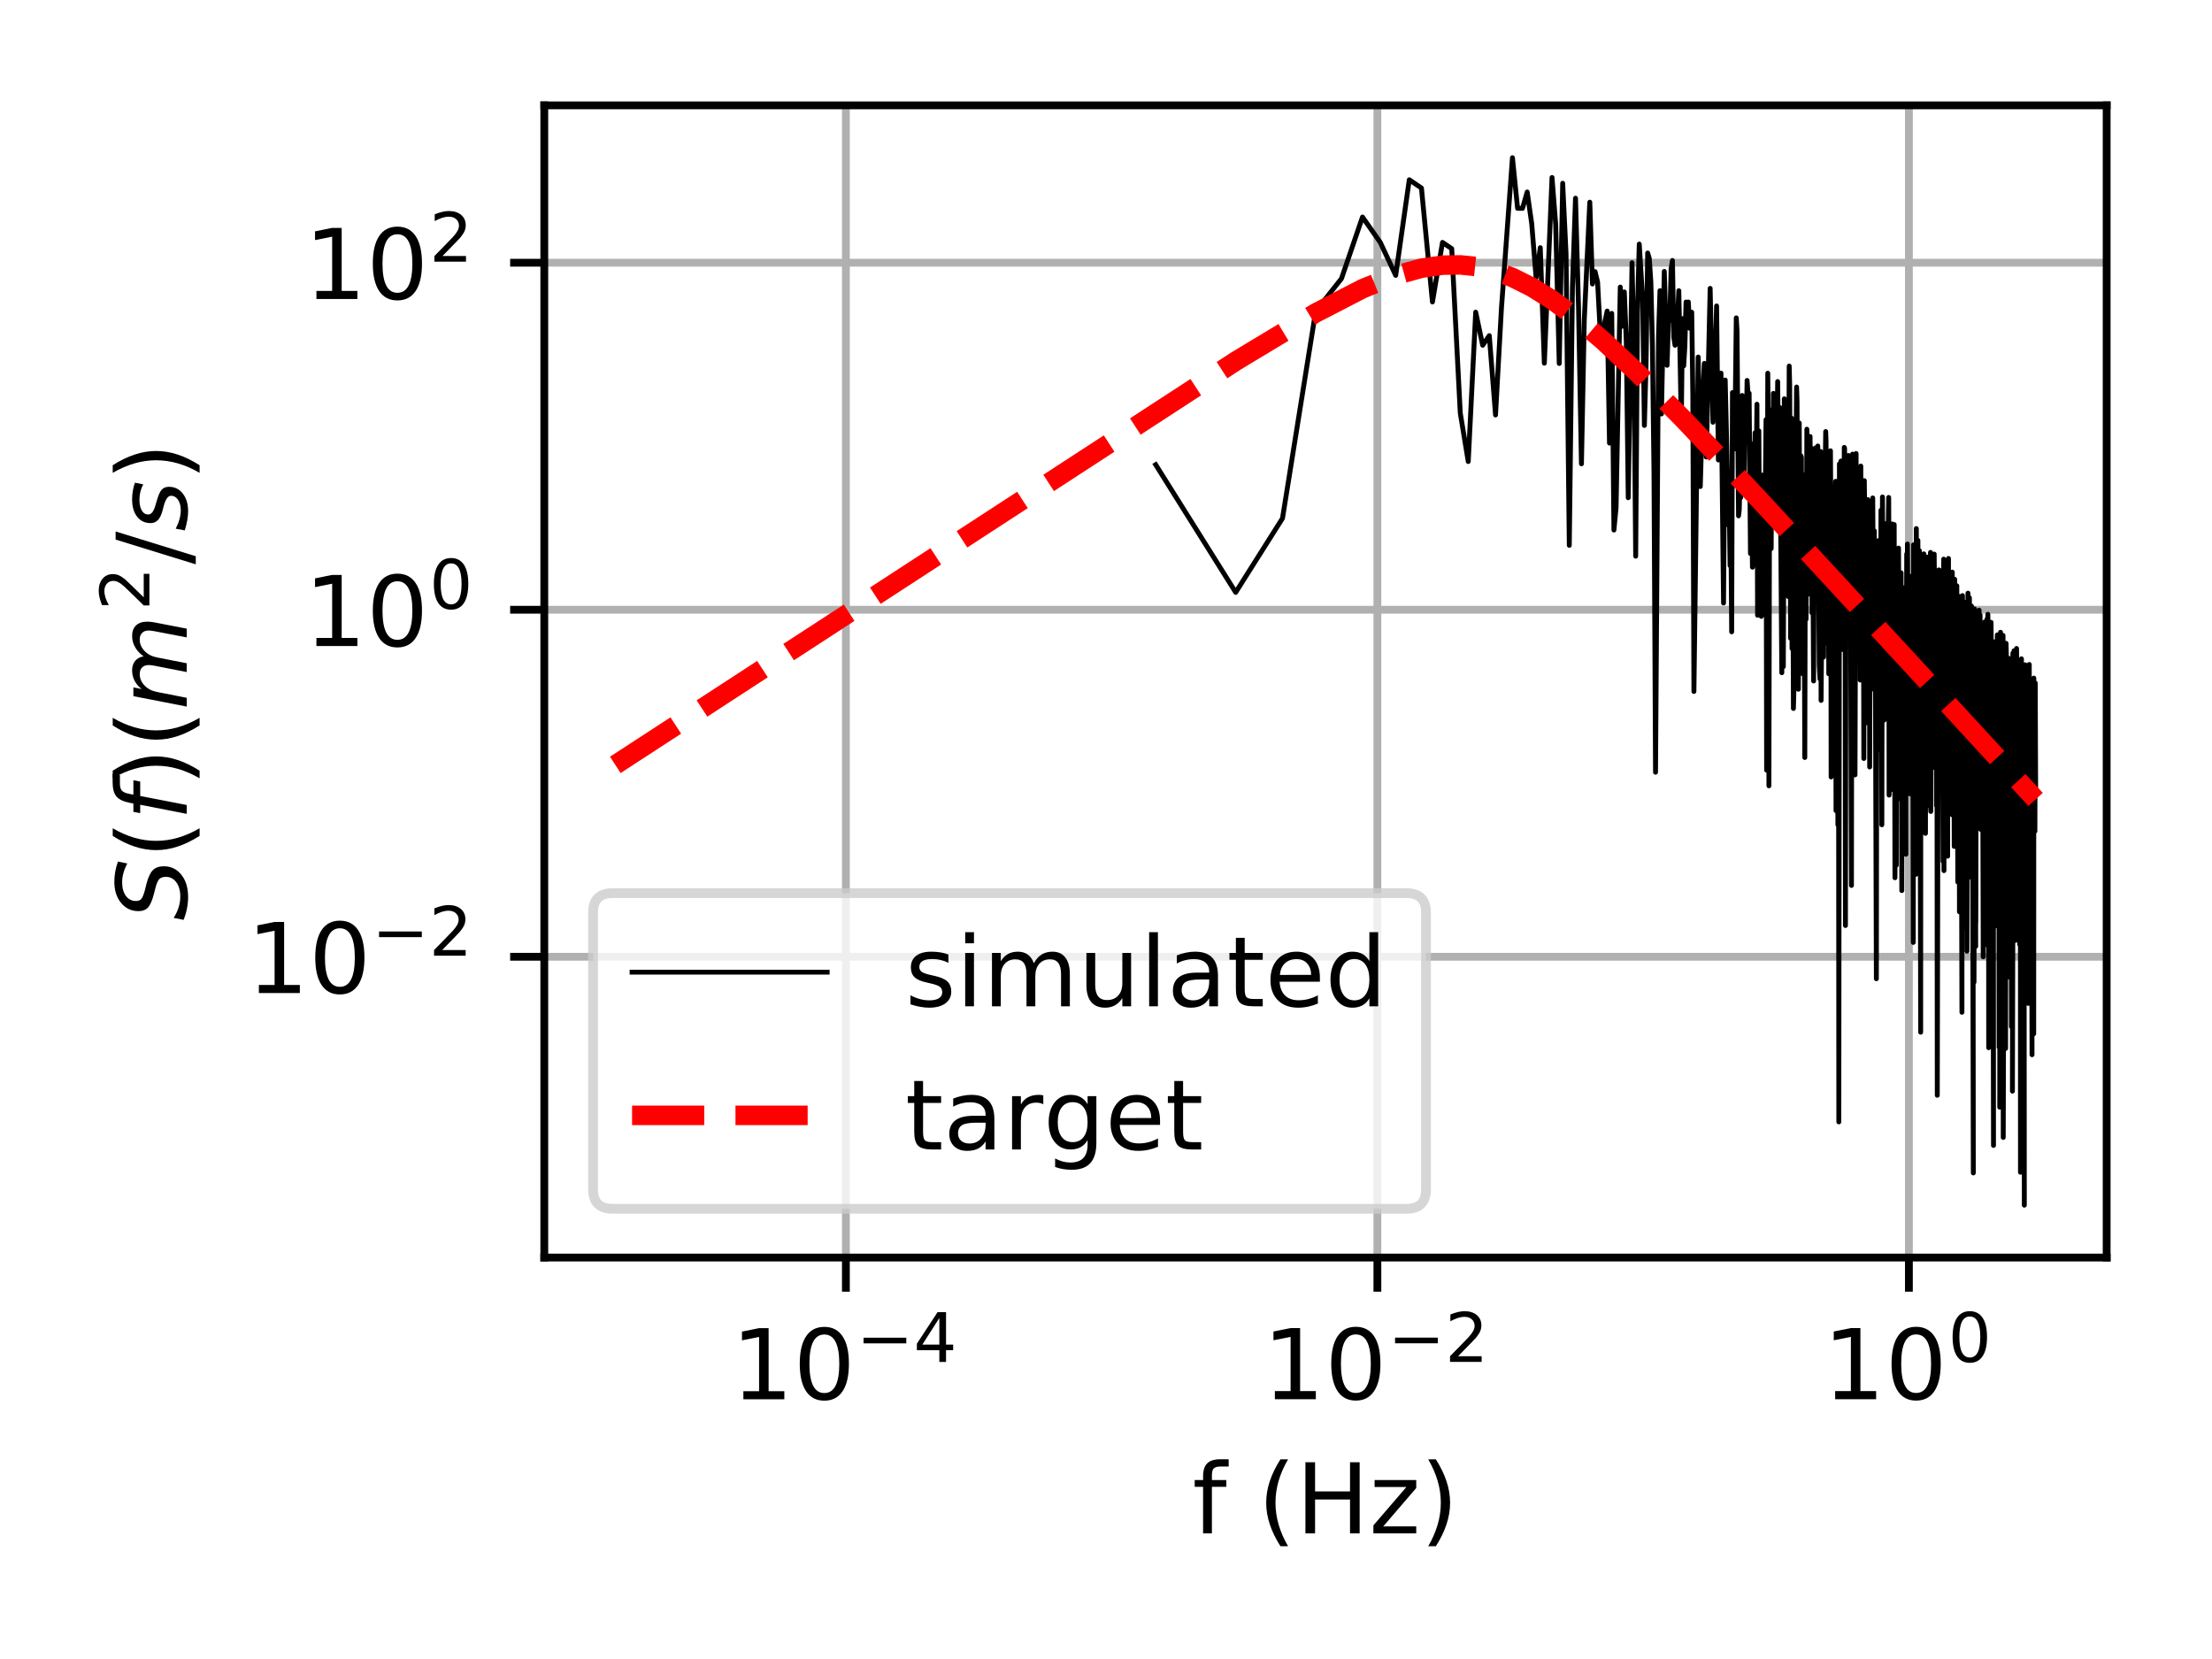 <?xml version="1.0" encoding="utf-8" standalone="no"?>
<!DOCTYPE svg PUBLIC "-//W3C//DTD SVG 1.1//EN"
  "http://www.w3.org/Graphics/SVG/1.1/DTD/svg11.dtd">
<!-- Created with matplotlib (https://matplotlib.org/) -->
<svg height="170.079pt" version="1.1" viewBox="0 0 226.772 170.079" width="226.772pt" xmlns="http://www.w3.org/2000/svg" xmlns:xlink="http://www.w3.org/1999/xlink">
 <defs>
  <style type="text/css">
*{stroke-linecap:butt;stroke-linejoin:round;}
  </style>
 </defs>
 <g id="figure_1">
  <g id="patch_1">
   <path d="M 0 170.079 
L 226.772 170.079 
L 226.772 0 
L 0 0 
z
" style="fill:#ffffff;"/>
  </g>
  <g id="axes_1">
   <g id="patch_2">
    <path d="M 55.8 128.922 
L 215.972 128.922 
L 215.972 10.8 
L 55.8 10.8 
z
" style="fill:#ffffff;"/>
   </g>
   <g id="matplotlib.axis_1">
    <g id="xtick_1">
     <g id="line2d_1">
      <path clip-path="url(#pb9ed711e9d)" d="M 86.719 128.922 
L 86.719 10.8 
" style="fill:none;stroke:#b0b0b0;stroke-linecap:square;stroke-width:0.8;"/>
     </g>
     <g id="line2d_2">
      <defs>
       <path d="M 0 0 
L 0 3.5 
" id="mf2d5191d57" style="stroke:#000000;stroke-width:0.8;"/>
      </defs>
      <g>
       <use style="stroke:#000000;stroke-width:0.8;" x="86.719" xlink:href="#mf2d5191d57" y="128.922"/>
      </g>
     </g>
     <g id="text_1">
      <!-- $\mathdefault{10^{-4}}$ -->
      <defs>
       <path d="M 12.406 8.297 
L 28.516 8.297 
L 28.516 63.922 
L 10.984 60.406 
L 10.984 69.391 
L 28.422 72.906 
L 38.281 72.906 
L 38.281 8.297 
L 54.391 8.297 
L 54.391 0 
L 12.406 0 
z
" id="DejaVuSans-49"/>
       <path d="M 31.781 66.406 
Q 24.172 66.406 20.328 58.906 
Q 16.5 51.422 16.5 36.375 
Q 16.5 21.391 20.328 13.891 
Q 24.172 6.391 31.781 6.391 
Q 39.453 6.391 43.281 13.891 
Q 47.125 21.391 47.125 36.375 
Q 47.125 51.422 43.281 58.906 
Q 39.453 66.406 31.781 66.406 
z
M 31.781 74.219 
Q 44.047 74.219 50.516 64.516 
Q 56.984 54.828 56.984 36.375 
Q 56.984 17.969 50.516 8.266 
Q 44.047 -1.422 31.781 -1.422 
Q 19.531 -1.422 13.062 8.266 
Q 6.594 17.969 6.594 36.375 
Q 6.594 54.828 13.062 64.516 
Q 19.531 74.219 31.781 74.219 
z
" id="DejaVuSans-48"/>
       <path d="M 10.594 35.5 
L 73.188 35.5 
L 73.188 27.203 
L 10.594 27.203 
z
" id="DejaVuSans-8722"/>
       <path d="M 37.797 64.312 
L 12.891 25.391 
L 37.797 25.391 
z
M 35.203 72.906 
L 47.609 72.906 
L 47.609 25.391 
L 58.016 25.391 
L 58.016 17.188 
L 47.609 17.188 
L 47.609 0 
L 37.797 0 
L 37.797 17.188 
L 4.891 17.188 
L 4.891 26.703 
z
" id="DejaVuSans-52"/>
      </defs>
      <g transform="translate(74.969 143.521)scale(0.1 -0.1)">
       <use transform="translate(0 0.684)" xlink:href="#DejaVuSans-49"/>
       <use transform="translate(63.623 0.684)" xlink:href="#DejaVuSans-48"/>
       <use transform="translate(128.203 38.966)scale(0.7)" xlink:href="#DejaVuSans-8722"/>
       <use transform="translate(186.855 38.966)scale(0.7)" xlink:href="#DejaVuSans-52"/>
      </g>
     </g>
    </g>
    <g id="xtick_2">
     <g id="line2d_3">
      <path clip-path="url(#pb9ed711e9d)" d="M 141.208 128.922 
L 141.208 10.8 
" style="fill:none;stroke:#b0b0b0;stroke-linecap:square;stroke-width:0.8;"/>
     </g>
     <g id="line2d_4">
      <g>
       <use style="stroke:#000000;stroke-width:0.8;" x="141.208" xlink:href="#mf2d5191d57" y="128.922"/>
      </g>
     </g>
     <g id="text_2">
      <!-- $\mathdefault{10^{-2}}$ -->
      <defs>
       <path d="M 19.188 8.297 
L 53.609 8.297 
L 53.609 0 
L 7.328 0 
L 7.328 8.297 
Q 12.938 14.109 22.625 23.891 
Q 32.328 33.688 34.812 36.531 
Q 39.547 41.844 41.422 45.531 
Q 43.312 49.219 43.312 52.781 
Q 43.312 58.594 39.234 62.25 
Q 35.156 65.922 28.609 65.922 
Q 23.969 65.922 18.812 64.312 
Q 13.672 62.703 7.812 59.422 
L 7.812 69.391 
Q 13.766 71.781 18.938 73 
Q 24.125 74.219 28.422 74.219 
Q 39.75 74.219 46.484 68.547 
Q 53.219 62.891 53.219 53.422 
Q 53.219 48.922 51.531 44.891 
Q 49.859 40.875 45.406 35.406 
Q 44.188 33.984 37.641 27.219 
Q 31.109 20.453 19.188 8.297 
z
" id="DejaVuSans-50"/>
      </defs>
      <g transform="translate(129.458 143.521)scale(0.1 -0.1)">
       <use transform="translate(0 0.766)" xlink:href="#DejaVuSans-49"/>
       <use transform="translate(63.623 0.766)" xlink:href="#DejaVuSans-48"/>
       <use transform="translate(128.203 39.047)scale(0.7)" xlink:href="#DejaVuSans-8722"/>
       <use transform="translate(186.855 39.047)scale(0.7)" xlink:href="#DejaVuSans-50"/>
      </g>
     </g>
    </g>
    <g id="xtick_3">
     <g id="line2d_5">
      <path clip-path="url(#pb9ed711e9d)" d="M 195.698 128.922 
L 195.698 10.8 
" style="fill:none;stroke:#b0b0b0;stroke-linecap:square;stroke-width:0.8;"/>
     </g>
     <g id="line2d_6">
      <g>
       <use style="stroke:#000000;stroke-width:0.8;" x="195.698" xlink:href="#mf2d5191d57" y="128.922"/>
      </g>
     </g>
     <g id="text_3">
      <!-- $\mathdefault{10^{0}}$ -->
      <g transform="translate(186.898 143.521)scale(0.1 -0.1)">
       <use transform="translate(0 0.766)" xlink:href="#DejaVuSans-49"/>
       <use transform="translate(63.623 0.766)" xlink:href="#DejaVuSans-48"/>
       <use transform="translate(128.203 39.047)scale(0.7)" xlink:href="#DejaVuSans-48"/>
      </g>
     </g>
    </g>
    <g id="text_4">
     <!-- f (Hz) -->
     <defs>
      <path d="M 37.109 75.984 
L 37.109 68.5 
L 28.516 68.5 
Q 23.688 68.5 21.797 66.547 
Q 19.922 64.594 19.922 59.516 
L 19.922 54.688 
L 34.719 54.688 
L 34.719 47.703 
L 19.922 47.703 
L 19.922 0 
L 10.891 0 
L 10.891 47.703 
L 2.297 47.703 
L 2.297 54.688 
L 10.891 54.688 
L 10.891 58.5 
Q 10.891 67.625 15.141 71.797 
Q 19.391 75.984 28.609 75.984 
z
" id="DejaVuSans-102"/>
      <path id="DejaVuSans-32"/>
      <path d="M 31 75.875 
Q 24.469 64.656 21.281 53.656 
Q 18.109 42.672 18.109 31.391 
Q 18.109 20.125 21.312 9.062 
Q 24.516 -2 31 -13.188 
L 23.188 -13.188 
Q 15.875 -1.703 12.234 9.375 
Q 8.594 20.453 8.594 31.391 
Q 8.594 42.281 12.203 53.312 
Q 15.828 64.359 23.188 75.875 
z
" id="DejaVuSans-40"/>
      <path d="M 9.812 72.906 
L 19.672 72.906 
L 19.672 43.016 
L 55.516 43.016 
L 55.516 72.906 
L 65.375 72.906 
L 65.375 0 
L 55.516 0 
L 55.516 34.719 
L 19.672 34.719 
L 19.672 0 
L 9.812 0 
z
" id="DejaVuSans-72"/>
      <path d="M 5.516 54.688 
L 48.188 54.688 
L 48.188 46.484 
L 14.406 7.172 
L 48.188 7.172 
L 48.188 0 
L 4.297 0 
L 4.297 8.203 
L 38.094 47.516 
L 5.516 47.516 
z
" id="DejaVuSans-122"/>
      <path d="M 8.016 75.875 
L 15.828 75.875 
Q 23.141 64.359 26.781 53.312 
Q 30.422 42.281 30.422 31.391 
Q 30.422 20.453 26.781 9.375 
Q 23.141 -1.703 15.828 -13.188 
L 8.016 -13.188 
Q 14.5 -2 17.703 9.062 
Q 20.906 20.125 20.906 31.391 
Q 20.906 42.672 17.703 53.656 
Q 14.5 64.656 8.016 75.875 
z
" id="DejaVuSans-41"/>
     </defs>
     <g transform="translate(122.251 157.199)scale(0.1 -0.1)">
      <use xlink:href="#DejaVuSans-102"/>
      <use x="35.205" xlink:href="#DejaVuSans-32"/>
      <use x="66.992" xlink:href="#DejaVuSans-40"/>
      <use x="106.006" xlink:href="#DejaVuSans-72"/>
      <use x="181.201" xlink:href="#DejaVuSans-122"/>
      <use x="233.691" xlink:href="#DejaVuSans-41"/>
     </g>
    </g>
   </g>
   <g id="matplotlib.axis_2">
    <g id="ytick_1">
     <g id="line2d_7">
      <path clip-path="url(#pb9ed711e9d)" d="M 55.8 98.085 
L 215.972 98.085 
" style="fill:none;stroke:#b0b0b0;stroke-linecap:square;stroke-width:0.8;"/>
     </g>
     <g id="line2d_8">
      <defs>
       <path d="M 0 0 
L -3.5 0 
" id="mb6f7dc9973" style="stroke:#000000;stroke-width:0.8;"/>
      </defs>
      <g>
       <use style="stroke:#000000;stroke-width:0.8;" x="55.8" xlink:href="#mb6f7dc9973" y="98.085"/>
      </g>
     </g>
     <g id="text_5">
      <!-- $\mathdefault{10^{-2}}$ -->
      <g transform="translate(25.3 101.884)scale(0.1 -0.1)">
       <use transform="translate(0 0.766)" xlink:href="#DejaVuSans-49"/>
       <use transform="translate(63.623 0.766)" xlink:href="#DejaVuSans-48"/>
       <use transform="translate(128.203 39.047)scale(0.7)" xlink:href="#DejaVuSans-8722"/>
       <use transform="translate(186.855 39.047)scale(0.7)" xlink:href="#DejaVuSans-50"/>
      </g>
     </g>
    </g>
    <g id="ytick_2">
     <g id="line2d_9">
      <path clip-path="url(#pb9ed711e9d)" d="M 55.8 62.509 
L 215.972 62.509 
" style="fill:none;stroke:#b0b0b0;stroke-linecap:square;stroke-width:0.8;"/>
     </g>
     <g id="line2d_10">
      <g>
       <use style="stroke:#000000;stroke-width:0.8;" x="55.8" xlink:href="#mb6f7dc9973" y="62.509"/>
      </g>
     </g>
     <g id="text_6">
      <!-- $\mathdefault{10^{0}}$ -->
      <g transform="translate(31.2 66.309)scale(0.1 -0.1)">
       <use transform="translate(0 0.766)" xlink:href="#DejaVuSans-49"/>
       <use transform="translate(63.623 0.766)" xlink:href="#DejaVuSans-48"/>
       <use transform="translate(128.203 39.047)scale(0.7)" xlink:href="#DejaVuSans-48"/>
      </g>
     </g>
    </g>
    <g id="ytick_3">
     <g id="line2d_11">
      <path clip-path="url(#pb9ed711e9d)" d="M 55.8 26.934 
L 215.972 26.934 
" style="fill:none;stroke:#b0b0b0;stroke-linecap:square;stroke-width:0.8;"/>
     </g>
     <g id="line2d_12">
      <g>
       <use style="stroke:#000000;stroke-width:0.8;" x="55.8" xlink:href="#mb6f7dc9973" y="26.934"/>
      </g>
     </g>
     <g id="text_7">
      <!-- $\mathdefault{10^{2}}$ -->
      <g transform="translate(31.2 30.733)scale(0.1 -0.1)">
       <use transform="translate(0 0.766)" xlink:href="#DejaVuSans-49"/>
       <use transform="translate(63.623 0.766)" xlink:href="#DejaVuSans-48"/>
       <use transform="translate(128.203 39.047)scale(0.7)" xlink:href="#DejaVuSans-50"/>
      </g>
     </g>
    </g>
    <g id="text_8">
     <!-- $S(f) (m^2/s)$ -->
     <defs>
      <path d="M 60.297 70.516 
L 58.406 60.891 
Q 53.469 63.531 48.609 64.875 
Q 43.75 66.219 39.203 66.219 
Q 30.375 66.219 25.141 62.359 
Q 19.922 58.5 19.922 52.094 
Q 19.922 48.578 21.844 46.703 
Q 23.781 44.828 31.781 42.672 
L 37.703 41.219 
Q 47.703 38.625 51.609 34.641 
Q 55.516 30.672 55.516 23.484 
Q 55.516 12.453 46.844 5.516 
Q 38.188 -1.422 24.031 -1.422 
Q 18.219 -1.422 12.359 -0.266 
Q 6.5 0.875 0.594 3.219 
L 2.594 13.375 
Q 8.016 10.016 13.453 8.297 
Q 18.891 6.594 24.312 6.594 
Q 33.547 6.594 39.109 10.688 
Q 44.672 14.797 44.672 21.391 
Q 44.672 25.781 42.453 28.047 
Q 40.234 30.328 32.906 32.172 
L 27 33.688 
Q 16.891 36.328 13.203 39.766 
Q 9.516 43.219 9.516 49.422 
Q 9.516 60.297 17.891 67.25 
Q 26.266 74.219 39.703 74.219 
Q 44.922 74.219 50.047 73.281 
Q 55.172 72.359 60.297 70.516 
z
" id="DejaVuSans-Oblique-83"/>
      <path d="M 47.797 75.984 
L 46.391 68.5 
L 37.797 68.5 
Q 32.906 68.5 30.688 66.578 
Q 28.469 64.656 27.391 59.516 
L 26.422 54.688 
L 41.219 54.688 
L 39.891 47.703 
L 25.094 47.703 
L 15.828 0 
L 6.781 0 
L 16.109 47.703 
L 7.516 47.703 
L 8.797 54.688 
L 17.391 54.688 
L 18.109 58.5 
Q 19.969 68.172 24.625 72.078 
Q 29.297 75.984 39.312 75.984 
z
" id="DejaVuSans-Oblique-102"/>
      <path d="M 89.797 33.016 
L 83.406 0 
L 74.422 0 
L 80.719 32.719 
Q 81.109 34.812 81.297 36.328 
Q 81.5 37.844 81.5 38.922 
Q 81.5 43.312 79.047 45.75 
Q 76.609 48.188 72.219 48.188 
Q 65.672 48.188 60.547 43.281 
Q 55.422 38.375 53.906 30.516 
L 47.906 0 
L 38.922 0 
L 45.312 32.719 
Q 45.703 34.516 45.891 36.047 
Q 46.094 37.594 46.094 38.812 
Q 46.094 43.266 43.656 45.719 
Q 41.219 48.188 36.922 48.188 
Q 30.281 48.188 25.141 43.281 
Q 20.016 38.375 18.5 30.516 
L 12.5 0 
L 3.516 0 
L 14.203 54.688 
L 23.188 54.688 
L 21.484 46.188 
Q 25.141 50.984 30.047 53.484 
Q 34.969 56 40.578 56 
Q 46.531 56 50.359 52.875 
Q 54.203 49.75 54.984 44.188 
Q 59.078 49.953 64.469 52.969 
Q 69.875 56 75.875 56 
Q 82.906 56 86.734 51.953 
Q 90.578 47.906 90.578 40.484 
Q 90.578 38.875 90.375 36.938 
Q 90.188 35.016 89.797 33.016 
z
" id="DejaVuSans-Oblique-109"/>
      <path d="M 25.391 72.906 
L 33.688 72.906 
L 8.297 -9.281 
L 0 -9.281 
z
" id="DejaVuSans-47"/>
      <path d="M 50 53.078 
L 48.297 44.578 
Q 44.734 46.531 40.766 47.5 
Q 36.812 48.484 32.625 48.484 
Q 25.531 48.484 21.453 46.062 
Q 17.391 43.656 17.391 39.5 
Q 17.391 34.672 26.859 32.078 
Q 27.594 31.891 27.938 31.781 
L 30.812 30.906 
Q 39.797 28.422 42.797 25.688 
Q 45.797 22.953 45.797 18.219 
Q 45.797 9.516 38.891 4.047 
Q 31.984 -1.422 20.797 -1.422 
Q 16.453 -1.422 11.672 -0.578 
Q 6.891 0.25 1.125 2 
L 2.875 11.281 
Q 7.812 8.734 12.594 7.422 
Q 17.391 6.109 21.781 6.109 
Q 28.375 6.109 32.5 8.938 
Q 36.625 11.766 36.625 16.109 
Q 36.625 20.797 25.781 23.688 
L 24.859 23.922 
L 21.781 24.703 
Q 14.938 26.516 11.766 29.469 
Q 8.594 32.422 8.594 37.016 
Q 8.594 45.75 15.156 50.875 
Q 21.734 56 33.016 56 
Q 37.453 56 41.672 55.266 
Q 45.906 54.547 50 53.078 
z
" id="DejaVuSans-Oblique-115"/>
     </defs>
     <g transform="translate(19.22 94.361)rotate(-90)scale(0.1 -0.1)">
      <use transform="translate(0 0.766)" xlink:href="#DejaVuSans-Oblique-83"/>
      <use transform="translate(63.477 0.766)" xlink:href="#DejaVuSans-40"/>
      <use transform="translate(102.49 0.766)" xlink:href="#DejaVuSans-Oblique-102"/>
      <use transform="translate(137.695 0.766)" xlink:href="#DejaVuSans-41"/>
      <use transform="translate(176.709 0.766)" xlink:href="#DejaVuSans-40"/>
      <use transform="translate(215.723 0.766)" xlink:href="#DejaVuSans-Oblique-109"/>
      <use transform="translate(317.785 39.047)scale(0.7)" xlink:href="#DejaVuSans-50"/>
      <use transform="translate(365.055 0.766)" xlink:href="#DejaVuSans-47"/>
      <use transform="translate(398.747 0.766)" xlink:href="#DejaVuSans-Oblique-115"/>
      <use transform="translate(450.846 0.766)" xlink:href="#DejaVuSans-41"/>
     </g>
    </g>
   </g>
   <g id="line2d_13">
    <path clip-path="url(#pb9ed711e9d)" d="M 118.481 47.642 
L 126.682 60.728 
L 131.48 53.138 
L 134.884 31.901 
L 137.524 28.565 
L 139.681 22.251 
L 141.505 24.852 
L 143.085 28.231 
L 144.479 18.431 
L 145.725 19.277 
L 146.853 30.958 
L 147.883 24.851 
L 148.83 25.496 
L 149.707 42.357 
L 150.523 47.316 
L 151.287 32.001 
L 152.004 35.394 
L 152.68 34.411 
L 153.32 42.541 
L 153.927 31.591 
L 155.055 16.169 
L 155.58 21.356 
L 156.084 21.36 
L 156.567 19.684 
L 157.031 22.938 
L 157.478 28.468 
L 157.908 25.392 
L 158.323 37.233 
L 159.112 18.199 
L 159.488 23.002 
L 159.852 37.264 
L 160.205 18.788 
L 160.548 25.985 
L 160.882 55.906 
L 161.206 29.388 
L 161.521 20.319 
L 161.829 31.498 
L 162.128 47.55 
L 162.42 32.765 
L 162.984 20.727 
L 163.256 29.113 
L 163.522 27.847 
L 163.782 28.904 
L 164.036 33.68 
L 164.286 35.238 
L 164.53 33.008 
L 164.769 31.887 
L 165.003 45.425 
L 165.233 32.128 
L 165.458 54.339 
L 165.679 52.027 
L 166.109 29.432 
L 166.319 33.441 
L 166.525 29.929 
L 166.727 35.046 
L 166.926 51.025 
L 167.314 26.937 
L 167.503 35.612 
L 167.689 57.02 
L 167.873 32.038 
L 168.054 25.022 
L 168.407 30.748 
L 168.58 43.616 
L 168.75 37.452 
L 168.918 25.94 
L 169.083 26.497 
L 169.246 28.97 
L 169.407 35.502 
L 169.566 48.552 
L 169.723 79.168 
L 170.03 34.361 
L 170.181 29.798 
L 170.33 42.438 
L 170.622 27.826 
L 170.907 37.451 
L 171.047 33 
L 171.185 32.841 
L 171.322 27.553 
L 171.457 26.705 
L 171.591 34.546 
L 171.723 35.395 
L 171.854 34.957 
L 172.111 29.803 
L 172.363 43.407 
L 172.487 32.665 
L 172.61 37.509 
L 172.731 35.515 
L 172.851 30.965 
L 172.97 32.143 
L 173.088 30.961 
L 173.204 33.643 
L 173.32 33.328 
L 173.434 32.007 
L 173.547 40.391 
L 173.659 70.887 
L 174.098 36.602 
L 174.311 49.877 
L 174.624 39.261 
L 174.726 37.255 
L 174.928 46.853 
L 175.323 29.565 
L 175.61 43.288 
L 175.705 35.306 
L 175.798 38.255 
L 175.983 31.368 
L 176.165 47.156 
L 176.433 38.253 
L 176.695 61.821 
L 176.866 38.958 
L 177.035 46.156 
L 177.202 53.841 
L 177.285 51.89 
L 177.366 57.988 
L 177.448 54.471 
L 177.529 64.772 
L 177.609 40.25 
L 177.688 42.803 
L 177.846 46.026 
L 178.002 32.588 
L 178.079 33.952 
L 178.232 52.884 
L 178.307 52.276 
L 178.382 49.096 
L 178.457 51.008 
L 178.605 40.542 
L 178.751 49.129 
L 178.823 48.585 
L 178.895 42.139 
L 178.967 45.07 
L 179.038 43.488 
L 179.109 39.005 
L 179.179 39.981 
L 179.249 42.484 
L 179.318 40.309 
L 179.456 56.743 
L 179.524 45.494 
L 179.659 58.147 
L 179.726 57.185 
L 179.925 44.369 
L 179.99 53.17 
L 180.12 41.439 
L 180.185 63.073 
L 180.313 44.172 
L 180.376 55.392 
L 180.439 53.292 
L 180.502 50.036 
L 180.565 63.189 
L 180.688 48.704 
L 180.75 50.483 
L 180.811 62.991 
L 180.872 60.482 
L 181.053 43.021 
L 181.112 78.955 
L 181.231 38.261 
L 181.289 46.586 
L 181.348 80.559 
L 181.406 51.91 
L 181.464 42.021 
L 181.521 46.372 
L 181.579 56.238 
L 181.636 44.565 
L 181.692 45.75 
L 181.749 53.698 
L 181.805 40.33 
L 181.861 42.754 
L 181.917 47.341 
L 181.972 46.161 
L 182.082 41.383 
L 182.137 52.621 
L 182.191 43.584 
L 182.245 39.116 
L 182.353 50.006 
L 182.459 41.776 
L 182.67 68.968 
L 182.774 51.645 
L 182.825 68.347 
L 182.928 40.884 
L 183.029 53.524 
L 183.13 46.682 
L 183.18 48.777 
L 183.329 61.157 
L 183.427 37.528 
L 183.476 39.465 
L 183.573 65.444 
L 183.669 42.869 
L 183.717 66.489 
L 183.812 60.007 
L 183.859 72.63 
L 183.953 69.071 
L 184.184 39.678 
L 184.23 41.195 
L 184.367 70.658 
L 184.457 43.362 
L 184.501 53.68 
L 184.546 60.214 
L 184.59 51.347 
L 184.634 46.739 
L 184.679 46.905 
L 184.722 69.036 
L 184.766 55.568 
L 184.81 48.628 
L 184.853 53.654 
L 184.896 56.836 
L 184.94 51.631 
L 185.025 77.657 
L 185.068 59.824 
L 185.11 59.327 
L 185.153 63.493 
L 185.195 58.587 
L 185.237 44.001 
L 185.321 48.801 
L 185.362 58.384 
L 185.404 45.322 
L 185.445 46.27 
L 185.486 60.897 
L 185.527 53.682 
L 185.568 44.749 
L 185.609 52.154 
L 185.649 60.193 
L 185.73 45.973 
L 185.77 62.845 
L 185.85 57.484 
L 185.93 69.81 
L 186.008 51.233 
L 186.087 53.63 
L 186.126 45.916 
L 186.203 48.469 
L 186.242 48.272 
L 186.28 50.632 
L 186.319 49.105 
L 186.357 45.723 
L 186.509 68.195 
L 186.584 69.602 
L 186.659 46.289 
L 186.696 71.804 
L 186.77 62.781 
L 186.806 66.09 
L 186.843 59.877 
L 186.916 52.221 
L 186.953 67.363 
L 186.989 58.171 
L 187.168 44.243 
L 187.204 45.244 
L 187.275 65.936 
L 187.345 61.932 
L 187.415 49.534 
L 187.45 57.565 
L 187.485 69.076 
L 187.554 57.539 
L 187.657 46.217 
L 187.691 51.694 
L 187.725 79.652 
L 187.793 52.583 
L 187.86 71.389 
L 187.894 62.271 
L 188.027 52.467 
L 188.06 67.029 
L 188.126 51.348 
L 188.192 49.343 
L 188.225 83.107 
L 188.29 56.697 
L 188.322 53.774 
L 188.419 84.555 
L 188.451 68.61 
L 188.482 56.998 
L 188.514 115.015 
L 188.578 47.552 
L 188.641 59.878 
L 188.704 55.106 
L 188.735 47.269 
L 188.797 52.66 
L 188.89 66.582 
L 188.921 60.768 
L 188.982 51.551 
L 189.013 66.448 
L 189.073 45.868 
L 189.104 45.984 
L 189.164 56.503 
L 189.194 94.884 
L 189.254 49.468 
L 189.343 65.383 
L 189.373 53.18 
L 189.403 48.479 
L 189.432 58.817 
L 189.461 56.861 
L 189.491 46.696 
L 189.549 60.234 
L 189.578 54.366 
L 189.607 49.277 
L 189.636 55.511 
L 189.694 52.674 
L 189.809 90.774 
L 189.837 66.928 
L 189.922 46.556 
L 189.95 50.31 
L 190.035 59.843 
L 190.062 51.321 
L 190.09 46.851 
L 190.118 47.686 
L 190.174 79.439 
L 190.229 60.42 
L 190.284 46.493 
L 190.311 55.77 
L 190.365 55.364 
L 190.42 65.548 
L 190.501 50.941 
L 190.528 61.208 
L 190.554 63.55 
L 190.634 49.237 
L 190.661 51.008 
L 190.714 69.718 
L 190.74 56.535 
L 190.767 47.783 
L 190.793 55.295 
L 190.819 69.565 
L 190.845 51.178 
L 190.897 56.688 
L 190.923 56.265 
L 190.949 57.078 
L 191.027 55.899 
L 191.078 77.758 
L 191.129 49.275 
L 191.205 55.852 
L 191.231 53.871 
L 191.281 74.115 
L 191.356 66.347 
L 191.381 66.8 
L 191.481 51.213 
L 191.53 57.816 
L 191.555 65.565 
L 191.604 55.244 
L 191.628 62.429 
L 191.653 58.108 
L 191.677 78.629 
L 191.75 51.425 
L 191.87 70.658 
L 191.99 51.05 
L 192.108 69.22 
L 192.131 58.031 
L 192.154 54.428 
L 192.178 59.125 
L 192.224 55.389 
L 192.363 100.337 
L 192.409 63.834 
L 192.477 76.913 
L 192.591 55.419 
L 192.658 57.854 
L 192.703 71.906 
L 192.792 65.659 
L 192.836 52.311 
L 192.88 62.271 
L 192.924 84.555 
L 192.968 55.381 
L 192.989 50.95 
L 193.011 56.412 
L 193.098 72.665 
L 193.119 58.154 
L 193.141 56.663 
L 193.162 73.825 
L 193.184 54.463 
L 193.248 73.092 
L 193.269 53.693 
L 193.354 58.507 
L 193.417 63.387 
L 193.438 57.648 
L 193.459 59.285 
L 193.501 60.262 
L 193.543 56.233 
L 193.626 50.999 
L 193.646 55.47 
L 193.667 81.514 
L 193.769 74.562 
L 193.851 54.269 
L 193.81 80.994 
L 193.891 69.921 
L 193.992 53.719 
L 194.012 55.013 
L 194.052 69.38 
L 194.131 60.71 
L 194.171 55.889 
L 194.19 53.777 
L 194.21 60.434 
L 194.269 89.985 
L 194.347 65.903 
L 194.366 62.759 
L 194.386 68.952 
L 194.405 88.695 
L 194.443 58.902 
L 194.482 69.266 
L 194.578 69.372 
L 194.616 56.28 
L 194.635 56.191 
L 194.767 81.891 
L 194.785 66.361 
L 194.823 71.5 
L 194.897 58.724 
L 194.971 91.301 
L 195.026 66.603 
L 195.063 60.553 
L 195.081 67.435 
L 195.099 80.351 
L 195.154 61.133 
L 195.19 66.837 
L 195.208 66.405 
L 195.262 60.242 
L 195.298 68.418 
L 195.388 87.577 
L 195.352 63.827 
L 195.405 79.533 
L 195.476 56.791 
L 195.529 64.81 
L 195.547 55.772 
L 195.617 67.189 
L 195.634 61.88 
L 195.652 61.59 
L 195.669 66.285 
L 195.704 61.253 
L 195.755 61.854 
L 195.773 59.909 
L 195.79 81.378 
L 195.876 59.082 
L 195.927 64.081 
L 195.944 73.436 
L 195.961 61.399 
L 196.028 63.502 
L 196.045 60.709 
L 196.079 71.485 
L 196.095 64.535 
L 196.146 96.613 
L 196.179 55.852 
L 196.212 62.991 
L 196.245 56.298 
L 196.328 79.238 
L 196.361 61.114 
L 196.41 76.407 
L 196.426 89.626 
L 196.459 54.187 
L 196.491 62.017 
L 196.507 57.445 
L 196.572 63.544 
L 196.62 55.401 
L 196.7 73.458 
L 196.779 56.461 
L 196.827 64.286 
L 196.905 105.82 
L 196.921 61.189 
L 196.936 57.502 
L 196.968 73.091 
L 196.983 77.061 
L 197.03 66.892 
L 197.061 57.323 
L 197.107 70.716 
L 197.138 57.946 
L 197.199 65.97 
L 197.229 56.783 
L 197.26 61.882 
L 197.29 64.812 
L 197.335 60.156 
L 197.396 85.436 
L 197.441 61.658 
L 197.515 57.105 
L 197.485 69.359 
L 197.53 63.696 
L 197.56 59.279 
L 197.663 82.595 
L 197.765 57.766 
L 197.78 62.094 
L 197.852 70.329 
L 197.823 60.472 
L 197.881 64.307 
L 197.91 56.635 
L 197.924 64.74 
L 197.939 83.186 
L 198.01 59.19 
L 198.024 61.674 
L 198.039 59.72 
L 198.067 64.136 
L 198.095 61.676 
L 198.166 57.983 
L 198.236 78.678 
L 198.292 56.806 
L 198.375 66.756 
L 198.43 78.014 
L 198.403 61.796 
L 198.471 64.586 
L 198.485 58.837 
L 198.526 82.601 
L 198.567 60.016 
L 198.608 112.288 
L 198.689 73.877 
L 198.769 58.426 
L 198.716 73.951 
L 198.809 67.505 
L 198.823 75.563 
L 198.902 60.691 
L 198.915 65.184 
L 198.955 75.38 
L 198.981 60.379 
L 199.007 67.453 
L 199.086 58.498 
L 199.034 70.383 
L 199.099 60.55 
L 199.202 88.303 
L 199.215 74.401 
L 199.267 57.323 
L 199.292 89.256 
L 199.343 62.982 
L 199.381 57.579 
L 199.445 63.632 
L 199.457 62.712 
L 199.47 63.568 
L 199.483 74.001 
L 199.508 58.401 
L 199.57 63.728 
L 199.645 76.094 
L 199.67 87.775 
L 199.695 61.144 
L 199.732 64.893 
L 199.756 57.255 
L 199.793 77.213 
L 199.842 60.32 
L 199.964 82.593 
L 199.879 58.984 
L 199.988 68.612 
L 200.06 59.35 
L 200.036 70.583 
L 200.096 66.861 
L 200.12 83.526 
L 200.144 58.653 
L 200.203 74.204 
L 200.215 64.557 
L 200.297 66.551 
L 200.344 86.773 
L 200.391 59.385 
L 200.403 65.414 
L 200.495 79.757 
L 200.472 63.145 
L 200.507 69.226 
L 200.553 74.077 
L 200.61 60.057 
L 200.713 90.422 
L 200.724 72.431 
L 200.758 61.511 
L 200.781 73.661 
L 200.837 66.831 
L 200.882 93.479 
L 200.927 71.655 
L 200.938 61.155 
L 200.982 84.118 
L 201.026 63.13 
L 201.136 103.777 
L 201.147 78.12 
L 201.191 61.06 
L 201.234 95.265 
L 201.245 77.807 
L 201.256 82.264 
L 201.267 63.483 
L 201.31 72.144 
L 201.321 61.701 
L 201.364 85.932 
L 201.418 70.359 
L 201.471 62.858 
L 201.45 73.793 
L 201.481 69.505 
L 201.492 87.131 
L 201.587 62.865 
L 201.598 62 
L 201.629 67.469 
L 201.65 97.514 
L 201.734 68.355 
L 201.755 60.811 
L 201.827 79.277 
L 201.868 89.547 
L 201.848 66.818 
L 201.879 75.028 
L 201.899 61.277 
L 201.981 66.68 
L 202.032 89.929 
L 202.012 63.855 
L 202.093 73.764 
L 202.113 62.134 
L 202.193 83.833 
L 202.203 69.464 
L 202.303 120.248 
L 202.253 69.003 
L 202.323 90.01 
L 202.421 62.421 
L 202.372 100.694 
L 202.441 72.637 
L 202.548 97.019 
L 202.47 64.126 
L 202.558 94.58 
L 202.616 66.664 
L 202.712 66.797 
L 202.76 84.905 
L 202.741 63.427 
L 202.827 70.755 
L 202.836 78.221 
L 202.893 62.557 
L 202.931 71.09 
L 202.94 70.671 
L 202.996 63.041 
L 202.959 78.541 
L 203.043 73.842 
L 203.061 85.028 
L 203.108 64.72 
L 203.136 68.926 
L 203.191 65.209 
L 203.163 73.862 
L 203.209 68.31 
L 203.228 65.703 
L 203.319 98.09 
L 203.392 64.809 
L 203.437 66.177 
L 203.473 63.755 
L 203.491 69.276 
L 203.509 67.604 
L 203.633 96.847 
L 203.562 65.92 
L 203.651 72.477 
L 203.722 63.43 
L 203.757 71.54 
L 203.836 79.495 
L 203.792 62.977 
L 203.853 66.421 
L 203.862 67.001 
L 203.879 107.409 
L 203.931 64.357 
L 203.974 77.18 
L 204.086 64.678 
L 204.043 84.565 
L 204.094 65.363 
L 204.154 83.101 
L 204.12 63.801 
L 204.204 72.682 
L 204.221 65.833 
L 204.297 74.23 
L 204.372 117.429 
L 204.355 66.752 
L 204.405 73.97 
L 204.414 92.105 
L 204.447 65.798 
L 204.513 74.252 
L 204.619 87.454 
L 204.538 69.947 
L 204.627 78.82 
L 204.709 66.168 
L 204.725 77.441 
L 204.733 94.919 
L 204.765 65.09 
L 204.829 70.04 
L 204.909 67.909 
L 204.949 107.365 
L 205.044 66.185 
L 205.012 113.508 
L 205.067 73.341 
L 205.091 64.818 
L 205.107 75.817 
L 205.122 73.886 
L 205.13 90.31 
L 205.146 66.001 
L 205.231 89.282 
L 205.347 65.143 
L 205.285 95.345 
L 205.354 65.646 
L 205.37 116.608 
L 205.476 81.782 
L 205.492 76.297 
L 205.56 66.134 
L 205.522 95.241 
L 205.597 69.366 
L 205.612 107.484 
L 205.657 65.952 
L 205.702 67.455 
L 205.791 84.041 
L 205.835 77.238 
L 205.842 68.357 
L 205.938 85.085 
L 205.945 73.33 
L 206.01 100.175 
L 205.996 67.509 
L 206.039 78.294 
L 206.054 67.94 
L 206.09 90.86 
L 206.154 70.771 
L 206.162 69.549 
L 206.176 74.763 
L 206.212 105.248 
L 206.233 70.865 
L 206.283 83.365 
L 206.36 66.963 
L 206.311 111.862 
L 206.395 79.352 
L 206.472 66.717 
L 206.479 74.932 
L 206.486 87.888 
L 206.535 66.718 
L 206.583 67.083 
L 206.59 67.639 
L 206.645 96.4 
L 206.7 70.954 
L 206.782 80.875 
L 206.734 66.48 
L 206.816 73.825 
L 206.829 68.412 
L 206.89 86.588 
L 206.924 74.191 
L 206.971 87.418 
L 206.957 68.412 
L 207.037 76.837 
L 207.084 68.615 
L 207.057 96.826 
L 207.13 82.315 
L 207.137 120.177 
L 207.235 67.54 
L 207.242 68.115 
L 207.255 99.62 
L 207.359 83.4 
L 207.449 69.49 
L 207.397 103.371 
L 207.468 77.684 
L 207.475 77.521 
L 207.532 123.553 
L 207.494 69.39 
L 207.583 78.795 
L 207.615 68.156 
L 207.653 96.694 
L 207.684 79.15 
L 207.741 69.242 
L 207.803 101.647 
L 207.828 68.827 
L 207.921 73.267 
L 207.933 102.866 
L 207.952 70.433 
L 208.031 78.578 
L 208.038 68.121 
L 208.074 97.109 
L 208.141 72.346 
L 208.207 87.865 
L 208.225 70.626 
L 208.249 72.647 
L 208.255 71.522 
L 208.261 85.581 
L 208.321 108.128 
L 208.285 71.001 
L 208.363 85.604 
L 208.428 69.913 
L 208.458 94.636 
L 208.475 75.815 
L 208.481 75.115 
L 208.487 77.896 
L 208.493 105.985 
L 208.505 69.521 
L 208.598 79.687 
L 208.616 85.22 
L 208.651 70.022 
L 208.691 80.714 
L 208.691 80.714 
" style="fill:none;stroke:#000000;stroke-linecap:square;stroke-width:0.5;"/>
   </g>
   <g id="line2d_14">
    <path clip-path="url(#pb9ed711e9d)" d="M 63.081 78.414 
L 126.737 36.995 
L 134.911 32.07 
L 139.699 29.594 
L 143.099 28.221 
L 145.736 27.494 
L 147.892 27.185 
L 149.714 27.157 
L 151.293 27.323 
L 153.326 27.804 
L 155.06 28.451 
L 157.035 29.44 
L 159.116 30.741 
L 161.524 32.528 
L 164.288 34.869 
L 167.875 38.233 
L 172.611 43.014 
L 179.991 50.822 
L 196.262 68.442 
L 208.691 81.961 
L 208.691 81.961 
" style="fill:none;stroke:#ff0000;stroke-dasharray:7.4,3.2;stroke-dashoffset:0;stroke-width:2;"/>
   </g>
   <g id="patch_3">
    <path d="M 55.8 128.922 
L 55.8 10.8 
" style="fill:none;stroke:#000000;stroke-linecap:square;stroke-linejoin:miter;stroke-width:0.8;"/>
   </g>
   <g id="patch_4">
    <path d="M 215.972 128.922 
L 215.972 10.8 
" style="fill:none;stroke:#000000;stroke-linecap:square;stroke-linejoin:miter;stroke-width:0.8;"/>
   </g>
   <g id="patch_5">
    <path d="M 55.8 128.922 
L 215.972 128.922 
" style="fill:none;stroke:#000000;stroke-linecap:square;stroke-linejoin:miter;stroke-width:0.8;"/>
   </g>
   <g id="patch_6">
    <path d="M 55.8 10.8 
L 215.972 10.8 
" style="fill:none;stroke:#000000;stroke-linecap:square;stroke-linejoin:miter;stroke-width:0.8;"/>
   </g>
   <g id="legend_1">
    <g id="patch_7">
     <path d="M 62.8 123.922 
L 144.194 123.922 
Q 146.194 123.922 146.194 121.922 
L 146.194 93.566 
Q 146.194 91.566 144.194 91.566 
L 62.8 91.566 
Q 60.8 91.566 60.8 93.566 
L 60.8 121.922 
Q 60.8 123.922 62.8 123.922 
z
" style="fill:#ffffff;opacity:0.8;stroke:#cccccc;stroke-linejoin:miter;"/>
    </g>
    <g id="line2d_15">
     <path d="M 64.8 99.665 
L 84.8 99.665 
" style="fill:none;stroke:#000000;stroke-linecap:square;stroke-width:0.5;"/>
    </g>
    <g id="line2d_16"/>
    <g id="text_9">
     <!-- simulated -->
     <defs>
      <path d="M 44.281 53.078 
L 44.281 44.578 
Q 40.484 46.531 36.375 47.5 
Q 32.281 48.484 27.875 48.484 
Q 21.188 48.484 17.844 46.438 
Q 14.5 44.391 14.5 40.281 
Q 14.5 37.156 16.891 35.375 
Q 19.281 33.594 26.516 31.984 
L 29.594 31.297 
Q 39.156 29.25 43.188 25.516 
Q 47.219 21.781 47.219 15.094 
Q 47.219 7.469 41.188 3.016 
Q 35.156 -1.422 24.609 -1.422 
Q 20.219 -1.422 15.453 -0.562 
Q 10.688 0.297 5.422 2 
L 5.422 11.281 
Q 10.406 8.688 15.234 7.391 
Q 20.062 6.109 24.812 6.109 
Q 31.156 6.109 34.562 8.281 
Q 37.984 10.453 37.984 14.406 
Q 37.984 18.062 35.516 20.016 
Q 33.062 21.969 24.703 23.781 
L 21.578 24.516 
Q 13.234 26.266 9.516 29.906 
Q 5.812 33.547 5.812 39.891 
Q 5.812 47.609 11.281 51.797 
Q 16.75 56 26.812 56 
Q 31.781 56 36.172 55.266 
Q 40.578 54.547 44.281 53.078 
z
" id="DejaVuSans-115"/>
      <path d="M 9.422 54.688 
L 18.406 54.688 
L 18.406 0 
L 9.422 0 
z
M 9.422 75.984 
L 18.406 75.984 
L 18.406 64.594 
L 9.422 64.594 
z
" id="DejaVuSans-105"/>
      <path d="M 52 44.188 
Q 55.375 50.25 60.062 53.125 
Q 64.75 56 71.094 56 
Q 79.641 56 84.281 50.016 
Q 88.922 44.047 88.922 33.016 
L 88.922 0 
L 79.891 0 
L 79.891 32.719 
Q 79.891 40.578 77.094 44.375 
Q 74.312 48.188 68.609 48.188 
Q 61.625 48.188 57.562 43.547 
Q 53.516 38.922 53.516 30.906 
L 53.516 0 
L 44.484 0 
L 44.484 32.719 
Q 44.484 40.625 41.703 44.406 
Q 38.922 48.188 33.109 48.188 
Q 26.219 48.188 22.156 43.531 
Q 18.109 38.875 18.109 30.906 
L 18.109 0 
L 9.078 0 
L 9.078 54.688 
L 18.109 54.688 
L 18.109 46.188 
Q 21.188 51.219 25.484 53.609 
Q 29.781 56 35.688 56 
Q 41.656 56 45.828 52.969 
Q 50 49.953 52 44.188 
z
" id="DejaVuSans-109"/>
      <path d="M 8.5 21.578 
L 8.5 54.688 
L 17.484 54.688 
L 17.484 21.922 
Q 17.484 14.156 20.5 10.266 
Q 23.531 6.391 29.594 6.391 
Q 36.859 6.391 41.078 11.031 
Q 45.312 15.672 45.312 23.688 
L 45.312 54.688 
L 54.297 54.688 
L 54.297 0 
L 45.312 0 
L 45.312 8.406 
Q 42.047 3.422 37.719 1 
Q 33.406 -1.422 27.688 -1.422 
Q 18.266 -1.422 13.375 4.438 
Q 8.5 10.297 8.5 21.578 
z
M 31.109 56 
z
" id="DejaVuSans-117"/>
      <path d="M 9.422 75.984 
L 18.406 75.984 
L 18.406 0 
L 9.422 0 
z
" id="DejaVuSans-108"/>
      <path d="M 34.281 27.484 
Q 23.391 27.484 19.188 25 
Q 14.984 22.516 14.984 16.5 
Q 14.984 11.719 18.141 8.906 
Q 21.297 6.109 26.703 6.109 
Q 34.188 6.109 38.703 11.406 
Q 43.219 16.703 43.219 25.484 
L 43.219 27.484 
z
M 52.203 31.203 
L 52.203 0 
L 43.219 0 
L 43.219 8.297 
Q 40.141 3.328 35.547 0.953 
Q 30.953 -1.422 24.312 -1.422 
Q 15.922 -1.422 10.953 3.297 
Q 6 8.016 6 15.922 
Q 6 25.141 12.172 29.828 
Q 18.359 34.516 30.609 34.516 
L 43.219 34.516 
L 43.219 35.406 
Q 43.219 41.609 39.141 45 
Q 35.062 48.391 27.688 48.391 
Q 23 48.391 18.547 47.266 
Q 14.109 46.141 10.016 43.891 
L 10.016 52.203 
Q 14.938 54.109 19.578 55.047 
Q 24.219 56 28.609 56 
Q 40.484 56 46.344 49.844 
Q 52.203 43.703 52.203 31.203 
z
" id="DejaVuSans-97"/>
      <path d="M 18.312 70.219 
L 18.312 54.688 
L 36.812 54.688 
L 36.812 47.703 
L 18.312 47.703 
L 18.312 18.016 
Q 18.312 11.328 20.141 9.422 
Q 21.969 7.516 27.594 7.516 
L 36.812 7.516 
L 36.812 0 
L 27.594 0 
Q 17.188 0 13.234 3.875 
Q 9.281 7.766 9.281 18.016 
L 9.281 47.703 
L 2.688 47.703 
L 2.688 54.688 
L 9.281 54.688 
L 9.281 70.219 
z
" id="DejaVuSans-116"/>
      <path d="M 56.203 29.594 
L 56.203 25.203 
L 14.891 25.203 
Q 15.484 15.922 20.484 11.062 
Q 25.484 6.203 34.422 6.203 
Q 39.594 6.203 44.453 7.469 
Q 49.312 8.734 54.109 11.281 
L 54.109 2.781 
Q 49.266 0.734 44.188 -0.344 
Q 39.109 -1.422 33.891 -1.422 
Q 20.797 -1.422 13.156 6.188 
Q 5.516 13.812 5.516 26.812 
Q 5.516 40.234 12.766 48.109 
Q 20.016 56 32.328 56 
Q 43.359 56 49.781 48.891 
Q 56.203 41.797 56.203 29.594 
z
M 47.219 32.234 
Q 47.125 39.594 43.094 43.984 
Q 39.062 48.391 32.422 48.391 
Q 24.906 48.391 20.391 44.141 
Q 15.875 39.891 15.188 32.172 
z
" id="DejaVuSans-101"/>
      <path d="M 45.406 46.391 
L 45.406 75.984 
L 54.391 75.984 
L 54.391 0 
L 45.406 0 
L 45.406 8.203 
Q 42.578 3.328 38.25 0.953 
Q 33.938 -1.422 27.875 -1.422 
Q 17.969 -1.422 11.734 6.484 
Q 5.516 14.406 5.516 27.297 
Q 5.516 40.188 11.734 48.094 
Q 17.969 56 27.875 56 
Q 33.938 56 38.25 53.625 
Q 42.578 51.266 45.406 46.391 
z
M 14.797 27.297 
Q 14.797 17.391 18.875 11.75 
Q 22.953 6.109 30.078 6.109 
Q 37.203 6.109 41.297 11.75 
Q 45.406 17.391 45.406 27.297 
Q 45.406 37.203 41.297 42.844 
Q 37.203 48.484 30.078 48.484 
Q 22.953 48.484 18.875 42.844 
Q 14.797 37.203 14.797 27.297 
z
" id="DejaVuSans-100"/>
     </defs>
     <g transform="translate(92.8 103.165)scale(0.1 -0.1)">
      <use xlink:href="#DejaVuSans-115"/>
      <use x="52.1" xlink:href="#DejaVuSans-105"/>
      <use x="79.883" xlink:href="#DejaVuSans-109"/>
      <use x="177.295" xlink:href="#DejaVuSans-117"/>
      <use x="240.674" xlink:href="#DejaVuSans-108"/>
      <use x="268.457" xlink:href="#DejaVuSans-97"/>
      <use x="329.736" xlink:href="#DejaVuSans-116"/>
      <use x="368.945" xlink:href="#DejaVuSans-101"/>
      <use x="430.469" xlink:href="#DejaVuSans-100"/>
     </g>
    </g>
    <g id="line2d_17">
     <path d="M 64.8 114.343 
L 84.8 114.343 
" style="fill:none;stroke:#ff0000;stroke-dasharray:7.4,3.2;stroke-dashoffset:0;stroke-width:2;"/>
    </g>
    <g id="line2d_18"/>
    <g id="text_10">
     <!-- target -->
     <defs>
      <path d="M 41.109 46.297 
Q 39.594 47.172 37.812 47.578 
Q 36.031 48 33.891 48 
Q 26.266 48 22.188 43.047 
Q 18.109 38.094 18.109 28.812 
L 18.109 0 
L 9.078 0 
L 9.078 54.688 
L 18.109 54.688 
L 18.109 46.188 
Q 20.953 51.172 25.484 53.578 
Q 30.031 56 36.531 56 
Q 37.453 56 38.578 55.875 
Q 39.703 55.766 41.062 55.516 
z
" id="DejaVuSans-114"/>
      <path d="M 45.406 27.984 
Q 45.406 37.75 41.375 43.109 
Q 37.359 48.484 30.078 48.484 
Q 22.859 48.484 18.828 43.109 
Q 14.797 37.75 14.797 27.984 
Q 14.797 18.266 18.828 12.891 
Q 22.859 7.516 30.078 7.516 
Q 37.359 7.516 41.375 12.891 
Q 45.406 18.266 45.406 27.984 
z
M 54.391 6.781 
Q 54.391 -7.172 48.188 -13.984 
Q 42 -20.797 29.203 -20.797 
Q 24.469 -20.797 20.266 -20.094 
Q 16.062 -19.391 12.109 -17.922 
L 12.109 -9.188 
Q 16.062 -11.328 19.922 -12.344 
Q 23.781 -13.375 27.781 -13.375 
Q 36.625 -13.375 41.016 -8.766 
Q 45.406 -4.156 45.406 5.172 
L 45.406 9.625 
Q 42.625 4.781 38.281 2.391 
Q 33.938 0 27.875 0 
Q 17.828 0 11.672 7.656 
Q 5.516 15.328 5.516 27.984 
Q 5.516 40.672 11.672 48.328 
Q 17.828 56 27.875 56 
Q 33.938 56 38.281 53.609 
Q 42.625 51.219 45.406 46.391 
L 45.406 54.688 
L 54.391 54.688 
z
" id="DejaVuSans-103"/>
     </defs>
     <g transform="translate(92.8 117.843)scale(0.1 -0.1)">
      <use xlink:href="#DejaVuSans-116"/>
      <use x="39.209" xlink:href="#DejaVuSans-97"/>
      <use x="100.488" xlink:href="#DejaVuSans-114"/>
      <use x="141.586" xlink:href="#DejaVuSans-103"/>
      <use x="205.062" xlink:href="#DejaVuSans-101"/>
      <use x="266.586" xlink:href="#DejaVuSans-116"/>
     </g>
    </g>
   </g>
  </g>
 </g>
 <defs>
  <clipPath id="pb9ed711e9d">
   <rect height="118.122" width="160.172" x="55.8" y="10.8"/>
  </clipPath>
 </defs>
</svg>
